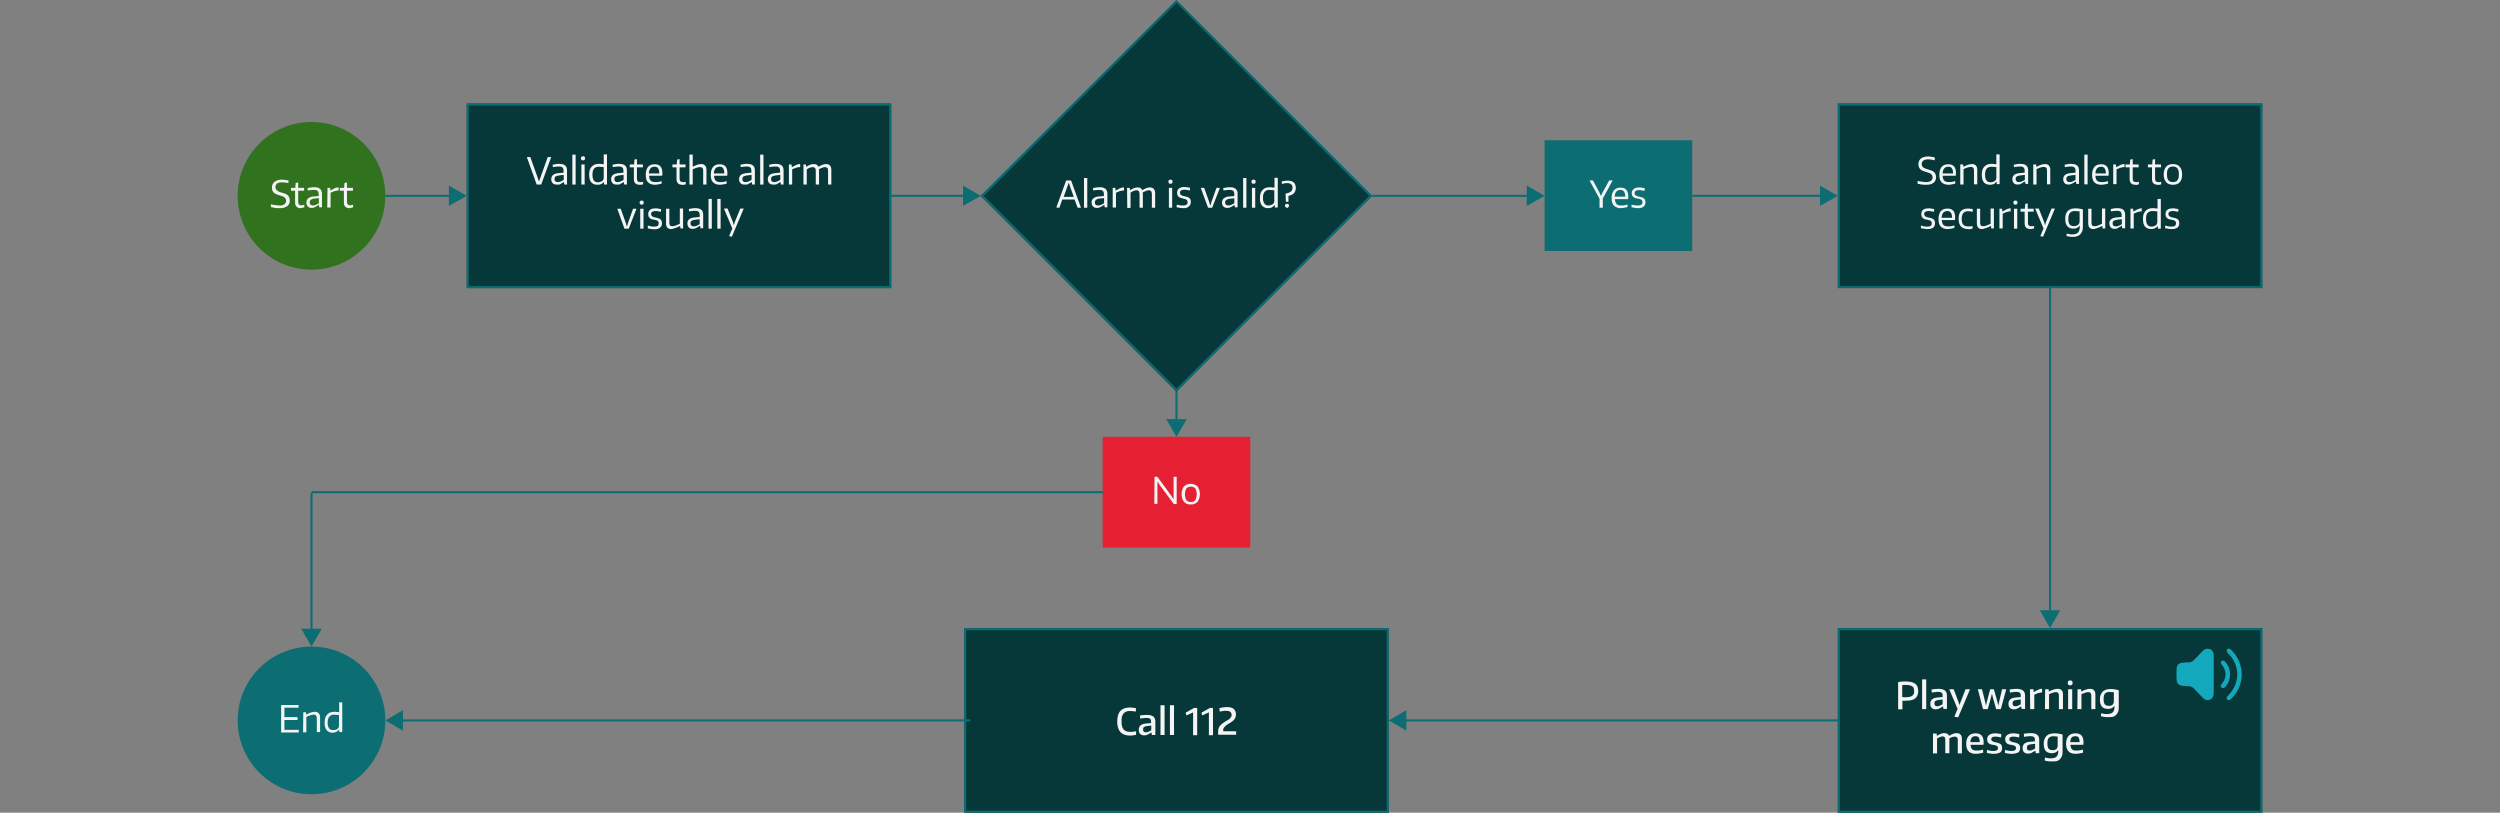 <?xml version="1.0" encoding="utf-8"?>
<!-- Generator: Adobe Illustrator 23.0.1, SVG Export Plug-In . SVG Version: 6.00 Build 0)  -->
<svg version="1.1" id="Layer_1" xmlns="http://www.w3.org/2000/svg" xmlns:xlink="http://www.w3.org/1999/xlink" x="0px" y="0px"
	 viewBox="0 0 1219.1 396.3" style="enable-background:new 0 0 1219.1 396.3;" xml:space="preserve">
<rect x="0" y="0" width="1219.1" height="396.3" fill="#808080" stroke="none"/>
<style type="text/css">
	.st0{fill:#063739;}
	.st1{fill:#0C6D72;}
	.st2{fill:#30721E;}
	.st3{fill:#F4F4F4;}
	.st4{fill:#E52033;}
	.st5{fill:#13A8BC;}
</style>
<g>
	<rect x="470.2" y="306.3" class="st0" width="207" height="90"/>
	<path class="st1" d="M676.2,307.3v88h-205v-88H676.2 M677.2,306.3h-207v90h207V306.3z"/>
	<rect x="187.9" y="95" class="st1" width="32.5" height="1"/>
	<polygon class="st1" points="218.9,100.4 227.6,95.5 218.9,90.5 	"/>
	<rect x="434.6" y="95" class="st1" width="36.5" height="1"/>
	<polygon class="st1" points="469.6,100.4 478.3,95.5 469.6,90.5 	"/>
	<rect x="896.2" y="50.5" class="st0" width="207" height="90"/>
	<path class="st1" d="M1102.2,51.5v88h-205v-88H1102.2 M1103.2,50.4h-207v90h207V50.4z"/>
	<circle class="st2" cx="151.9" cy="95.5" r="36"/>
	<path class="st3" d="M136.4,101.5c-0.3,0-0.6,0-1,0s-0.7-0.1-1.1-0.1c-0.4,0-0.7-0.1-1.1-0.2c-0.4-0.1-0.7-0.2-1.1-0.2v-1.4
		c0.7,0.2,1.4,0.3,2.2,0.4c0.6,0.1,1.3,0.2,2,0.2c0.8,0.1,1.7-0.1,2.4-0.6c0.5-0.4,0.9-1,0.8-1.7c0-0.3-0.1-0.7-0.2-1
		c-0.2-0.3-0.4-0.5-0.6-0.7c-0.3-0.2-0.6-0.4-1-0.5s-0.8-0.3-1.2-0.4c-0.6-0.2-1.2-0.4-1.8-0.6c-0.5-0.2-0.9-0.5-1.2-0.8
		s-0.6-0.7-0.7-1.1c-0.2-0.4-0.2-0.9-0.2-1.4s0.1-1,0.3-1.5s0.5-0.9,0.9-1.2s1-0.6,1.5-0.8c0.6-0.2,1.3-0.3,1.9-0.3
		c0.5,0,1.1,0,1.6,0.1c0.6,0.1,1.2,0.2,1.9,0.3l-0.1,1.3c-0.6-0.2-1.2-0.3-1.7-0.3c-0.5-0.1-1.1-0.1-1.6-0.1c-0.8,0-1.6,0.2-2.2,0.6
		c-0.5,0.4-0.8,1-0.8,1.7c0,0.3,0,0.6,0.2,0.9c0.1,0.3,0.3,0.5,0.5,0.7c0.3,0.2,0.6,0.4,0.9,0.6c0.5,0.2,0.9,0.4,1.4,0.5
		c0.6,0.2,1.1,0.3,1.6,0.5s0.9,0.4,1.3,0.7c0.4,0.3,0.6,0.7,0.8,1.1c0.2,0.5,0.3,1,0.3,1.6c0.1,1-0.4,2.1-1.2,2.7
		C138.9,101.3,137.6,101.6,136.4,101.5z"/>
	<path class="st3" d="M146.7,101.5c-0.8,0.1-1.5-0.2-2.1-0.7c-0.5-0.5-0.7-1.3-0.7-2V93h-2v-1.4h2.1l0.2-2.4l1.2-0.2v2.6h2.9V93
		h-2.9v5.4c0,0.5,0.1,1,0.4,1.3c0.3,0.3,0.8,0.5,1.3,0.4c0.2,0,0.4,0,0.6-0.1c0.2,0,0.5-0.1,0.7-0.2v1.3c-0.3,0.1-0.6,0.1-0.9,0.2
		C147.3,101.5,147,101.5,146.7,101.5z"/>
	<path class="st3" d="M152,101.4c-0.7,0-1.4-0.2-1.9-0.7s-0.7-1.2-0.7-1.9c0-0.8,0.3-1.6,0.9-2.1c0.8-0.6,1.8-0.9,2.8-0.9l2.3-0.2
		v-0.7c0-0.4,0-0.7-0.1-1.1c-0.1-0.3-0.2-0.5-0.4-0.7s-0.5-0.3-0.8-0.4c-0.4-0.1-0.8-0.1-1.2-0.1s-0.9,0-1.3,0.1
		c-0.5,0-1,0.1-1.5,0.2l-0.1-1.2c0.6-0.1,1.2-0.2,1.7-0.3s1-0.1,1.6-0.1c1-0.1,2,0.2,2.8,0.8c0.6,0.6,1,1.5,0.9,2.4v6.6h-1.3
		l-0.2-1.2h-0.1c-0.5,0.4-1.1,0.7-1.7,1C153.2,101.3,152.6,101.4,152,101.4z M152.6,100.2c0.5,0,1-0.1,1.4-0.3
		c0.5-0.2,1-0.5,1.5-0.8v-2.5l-1.9,0.2c-0.7,0-1.4,0.2-2,0.6c-0.4,0.3-0.6,0.8-0.6,1.4C151.1,99.7,151.6,100.2,152.6,100.2z"/>
	<path class="st3" d="M159.7,91.6h1.3l0.1,1.3h0.1c0.7-0.4,1.3-0.7,1.8-1s1-0.4,1.6-0.5h0.5v1.5h-0.6c-0.6,0.1-1.1,0.2-1.7,0.4
		c-0.6,0.2-1.1,0.5-1.6,0.7v7.2h-1.6L159.7,91.6L159.7,91.6L159.7,91.6z"/>
	<path class="st3" d="M170.5,101.5c-0.8,0.1-1.5-0.2-2.1-0.7c-0.5-0.5-0.8-1.3-0.7-2V93h-2v-1.4h2.1l0.2-2.4l1.2-0.2v2.6h2.9V93
		h-2.9v5.4c0,0.5,0.1,1,0.4,1.3s0.8,0.5,1.3,0.4c0.2,0,0.4,0,0.6-0.1c0.2,0,0.5-0.1,0.7-0.2v1.3c-0.3,0.1-0.6,0.1-0.9,0.2
		C171.1,101.5,170.8,101.5,170.5,101.5z"/>
	<rect x="753.2" y="68.4" class="st1" width="72" height="54"/>
	<path class="st3" d="M780,96.9l-4.9-8.9h1.7l3.3,6.2l0.5,1.2h0.2l0.5-1.2l3.4-6.2h1.7l-4.8,8.8v4.5H780V96.9z"/>
	<path class="st3" d="M790.4,101.5c-1.2,0.1-2.5-0.4-3.4-1.2c-0.8-1-1.2-2.3-1.1-3.7c-0.1-1.4,0.3-2.7,1.1-3.8
		c0.8-0.9,2-1.4,3.3-1.3c2.5,0,3.7,1.4,3.7,4.3c0,0.4,0,0.8-0.1,1.3h-6.4c0,0.9,0.3,1.8,0.8,2.4c0.6,0.5,1.4,0.8,2.3,0.7
		c0.5,0,1,0,1.5-0.1s1-0.2,1.5-0.4l0.1,1.2c-0.5,0.2-1,0.3-1.6,0.4S791,101.5,790.4,101.5z M790.2,92.6c-1.7,0-2.7,1.1-2.8,3.3h5.1
		c0.1-0.9-0.1-1.7-0.6-2.5C791.6,92.9,790.9,92.6,790.2,92.6z"/>
	<path class="st3" d="M798.9,101.5c-0.5,0-0.9,0-1.4-0.1s-1.1-0.2-1.9-0.3v-1.3c0.6,0.1,1.2,0.3,1.7,0.3c0.5,0.1,1,0.1,1.5,0.1
		c0.6,0,1.1-0.1,1.6-0.4c0.4-0.3,0.6-0.7,0.5-1.2c0-0.2,0-0.5-0.1-0.7s-0.2-0.4-0.4-0.5s-0.4-0.2-0.7-0.3s-0.5-0.2-0.8-0.2l-1.1-0.2
		c-0.4-0.1-0.7-0.2-1-0.4s-0.6-0.5-0.8-0.8c-0.2-0.4-0.3-0.9-0.3-1.4c0-0.8,0.4-1.5,1-2c0.8-0.5,1.7-0.8,2.6-0.7c0.2,0,0.4,0,0.6,0
		l0.6,0.1l0.7,0.1l0.9,0.2l-0.2,1.3c-0.6-0.1-1.1-0.2-1.5-0.3s-0.8-0.1-1.1-0.1c-1.5,0-2.2,0.5-2.2,1.5c0,0.2,0,0.5,0.2,0.7
		c0.1,0.2,0.3,0.3,0.5,0.5c0.2,0.1,0.5,0.2,0.7,0.3c0.3,0.1,0.6,0.1,0.9,0.2c0.4,0.1,0.8,0.2,1.2,0.3s0.7,0.3,1,0.5s0.5,0.5,0.6,0.8
		c0.2,0.4,0.2,0.8,0.2,1.2c0,0.8-0.3,1.6-1,2.1C800.8,101.3,799.9,101.6,798.9,101.5z"/>
	<rect x="227.6" y="50.5" class="st0" width="207" height="90"/>
	<path class="st1" d="M433.6,51.5v88h-205v-88H433.6 M434.6,50.5h-207v90h207V50.5z"/>
	<g>
		<circle class="st1" cx="151.9" cy="351.3" r="36"/>
		<path class="st3" d="M137.1,343.8h8.5v1.3h-6.9v4.6h6.4v1.4h-6.4v4.8h7v1.3h-8.6V343.8z"/>
		<path class="st3" d="M147.9,347.3h1.3l0.1,1.1h0.1l1.3-0.6c0.4-0.2,0.7-0.3,1.1-0.4c0.3-0.1,0.6-0.2,0.9-0.2s0.6-0.1,0.8-0.1
			c0.7,0,1.4,0.2,1.9,0.7s0.7,1.3,0.7,2v7.2h-1.6v-6.7c0-0.5-0.1-1-0.4-1.4c-0.3-0.3-0.8-0.5-1.2-0.4c-0.5,0-1.1,0.1-1.6,0.3
			c-0.7,0.2-1.3,0.5-1.9,0.8v7.5h-1.6L147.9,347.3L147.9,347.3z"/>
		<path class="st3" d="M162.3,357.3c-1.1,0.1-2.2-0.4-3-1.2c-0.8-1.1-1.1-2.4-1-3.8c0-0.8,0.1-1.5,0.3-2.3c0.2-0.6,0.6-1.1,1-1.6
			c0.4-0.4,0.9-0.8,1.5-1s1.3-0.3,2-0.3c0.4,0,0.8,0,1.2,0.1l1.1,0.1v-4.8h1.5V357h-1.4l-0.1-1.2h-0.1
			C164.5,356.8,163.4,357.3,162.3,357.3z M162.6,356c0.3,0,0.7-0.1,1-0.1c0.3-0.1,0.6-0.2,0.9-0.4c0.2-0.2,0.5-0.4,0.6-0.7
			c0.1-0.3,0.2-0.6,0.2-0.9v-5.2c-0.4-0.1-0.7-0.1-1.1-0.1s-0.8-0.1-1.2-0.1c-0.9-0.1-1.8,0.3-2.4,0.9c-0.6,0.9-0.9,1.9-0.8,2.9
			c-0.1,1,0.1,2,0.7,2.9C161,355.8,161.8,356.1,162.6,356L162.6,356z"/>
	</g>
	<rect x="537.7" y="213" class="st4" width="72" height="54"/>
	<path class="st3" d="M563,232.5h1.4l6.8,9.3l1,1.6h0.1v-10.9h1.5v13.3h-1.4l-6.9-9.3l-1-1.6h-0.1v10.8h-1.5L563,232.5L563,232.5z"
		/>
	<path class="st3" d="M580.7,246c-1.3,0.1-2.5-0.4-3.4-1.3c-1.5-2.3-1.5-5.2,0-7.5c1.9-1.7,4.8-1.7,6.7,0c1.5,2.3,1.5,5.2,0,7.5
		C583.2,245.6,581.9,246.1,580.7,246z M580.7,244.8c0.8,0.1,1.7-0.3,2.2-0.9c0.9-1.8,0.9-3.9,0-5.7c-1.2-1.2-3.2-1.2-4.4,0
		c-0.9,1.8-0.9,3.9,0,5.7C579,244.4,579.8,244.9,580.7,244.8L580.7,244.8z"/>
	<rect x="669.2" y="95" class="st1" width="76.8" height="1"/>
	<polygon class="st1" points="744.5,100.4 753.2,95.5 744.5,90.5 	"/>
	<rect x="825.2" y="95" class="st1" width="63.8" height="1"/>
	<polygon class="st1" points="887.5,100.4 896.2,95.5 887.5,90.5 	"/>
	<rect x="573.2" y="190.1" class="st1" width="1" height="15.6"/>
	<polygon class="st1" points="568.7,204.4 573.7,213 578.7,204.4 	"/>
	
		<rect x="506.2" y="28" transform="matrix(0.707 -0.707 0.707 0.707 100.519 433.629)" class="st0" width="135" height="135"/>
	<path class="st1" d="M573.7,1.4l94,94.1l-94,94l-94-94L573.7,1.4 M573.7,0.1l-95.5,95.4l95.5,95.5l95.5-95.5L573.7,0.1L573.7,0.1z"
		/>
	<path class="st3" d="M515.1,101.2l4.8-13.2h2.4l4.8,13.2v0.1h-1.6l-1.5-4h-6l-1.4,4L515.1,101.2L515.1,101.2L515.1,101.2z
		 M523.6,96l-1.6-4.5l-0.8-2.3h-0.1l-0.8,2.3l-1.6,4.5H523.6z"/>
	<path class="st3" d="M528.6,86.8h1.6v14.5h-1.6V86.8z"/>
	<path class="st3" d="M534.9,101.4c-0.7,0-1.4-0.2-1.9-0.7s-0.7-1.2-0.7-1.9c-0.1-0.8,0.3-1.6,0.9-2.1c0.8-0.6,1.8-0.9,2.8-0.9
		l2.3-0.2v-0.7c0-0.4,0-0.7-0.1-1.1c-0.1-0.3-0.2-0.5-0.4-0.7s-0.5-0.3-0.7-0.4c-0.4-0.1-0.8-0.1-1.2-0.1s-0.9,0-1.3,0.1
		c-0.5,0-1,0.1-1.5,0.2l-0.1-1.2c0.6-0.1,1.2-0.2,1.7-0.3s1-0.1,1.6-0.1c1-0.1,2,0.2,2.8,0.8c0.6,0.6,1,1.5,0.9,2.4v6.6h-1.3
		l-0.2-1.2h-0.1c-0.5,0.4-1.1,0.7-1.7,1C536.1,101.3,535.5,101.4,534.9,101.4z M535.5,100.2c0.5,0,1-0.1,1.4-0.3
		c0.5-0.2,1-0.5,1.5-0.8v-2.5l-1.9,0.2c-0.7,0-1.4,0.2-2,0.6c-0.4,0.3-0.6,0.8-0.6,1.4C533.9,99.7,534.4,100.2,535.5,100.2z"/>
	<path class="st3" d="M542.6,91.6h1.3l0.1,1.3h0.1c0.7-0.4,1.3-0.7,1.9-1c0.5-0.2,1-0.4,1.6-0.5h0.5v1.5h-0.6
		c-0.6,0.1-1.1,0.2-1.7,0.4c-0.6,0.2-1.1,0.5-1.6,0.7v7.2h-1.6V91.6z"/>
	<path class="st3" d="M549.6,91.6h1.3l0.1,1.1h0.1c0.6-0.4,1.3-0.7,2-1c0.5-0.2,1-0.3,1.6-0.3c1-0.1,1.9,0.4,2.3,1.3h0.1
		c0.6-0.4,1.3-0.7,2-1c0.5-0.2,1-0.3,1.6-0.3c0.7,0,1.4,0.2,1.9,0.7s0.7,1.3,0.7,2v7.2h-1.6v-6.7c0-0.5-0.1-1-0.4-1.4
		c-0.3-0.3-0.8-0.5-1.2-0.4c-0.4,0-0.9,0.1-1.3,0.3c-0.5,0.2-1,0.5-1.5,0.7v7.5h-1.6v-6.7c0-0.5-0.1-1-0.4-1.4
		c-0.3-0.3-0.8-0.5-1.2-0.4c-0.4,0-0.9,0.1-1.3,0.3c-0.5,0.2-1,0.5-1.5,0.8v7.5h-1.6L549.6,91.6L549.6,91.6z"/>
	<path class="st3" d="M570.8,89.6c-0.5,0.1-0.9-0.2-1-0.7c0-0.1,0-0.2,0-0.3c-0.1-0.5,0.2-0.9,0.7-1c0.1,0,0.2,0,0.3,0
		c0.7,0,1,0.3,1,1S571.5,89.6,570.8,89.6z M570,91.6h1.6v9.7H570V91.6z"/>
	<path class="st3" d="M577.1,101.5c-0.5,0-0.9,0-1.4-0.1s-1.1-0.2-1.9-0.3v-1.3c0.6,0.1,1.2,0.3,1.7,0.3c0.5,0.1,1,0.1,1.5,0.1
		c0.6,0,1.1-0.1,1.6-0.4c0.4-0.3,0.6-0.7,0.5-1.2c0-0.2,0-0.5-0.1-0.7s-0.2-0.4-0.4-0.5s-0.4-0.2-0.6-0.3c-0.3-0.1-0.5-0.1-0.8-0.2
		s-0.8-0.2-1.1-0.3c-0.4-0.1-0.7-0.2-1-0.4s-0.6-0.5-0.8-0.8c-0.2-0.4-0.3-0.9-0.3-1.4c0-0.8,0.3-1.6,0.9-2.1
		c0.8-0.5,1.7-0.8,2.6-0.7h0.6l0.6,0.1l0.7,0.1c0.3,0,0.6,0.1,0.9,0.2l-0.1,1.3c-0.6-0.1-1.1-0.2-1.5-0.3s-0.8-0.1-1.1-0.1
		c-1.5,0-2.2,0.5-2.2,1.5c0,0.2,0.1,0.5,0.2,0.7c0.1,0.2,0.3,0.4,0.5,0.5s0.5,0.2,0.7,0.3c0.3,0.1,0.6,0.1,0.9,0.2
		c0.4,0.1,0.8,0.2,1.2,0.3s0.7,0.3,1,0.5s0.5,0.5,0.6,0.8c0.2,0.4,0.2,0.8,0.2,1.2c0,0.8-0.3,1.6-0.9,2.1
		C579.1,101.3,578.1,101.6,577.1,101.5z"/>
	<path class="st3" d="M585.6,91.8v-0.2h1.6l2.5,7l0.4,1.5h0.2l0.4-1.5l2.5-7h1.6v0.2l-3.7,9.5h-2L585.6,91.8z"/>
	<path class="st3" d="M598.5,101.4c-0.7,0-1.4-0.2-1.9-0.7s-0.7-1.2-0.7-1.9c0-0.8,0.3-1.6,0.9-2.1c0.8-0.6,1.8-0.9,2.8-0.9l2.3-0.2
		v-0.7c0-0.4,0-0.7-0.1-1.1c-0.1-0.3-0.2-0.5-0.4-0.7s-0.5-0.3-0.8-0.4c-0.4-0.1-0.8-0.1-1.2-0.1s-0.9,0-1.3,0.1
		c-0.5,0-1,0.1-1.5,0.2l-0.1-1.2c0.6-0.1,1.2-0.2,1.7-0.3s1-0.1,1.6-0.1c1-0.1,2,0.2,2.8,0.8c0.6,0.6,1,1.5,0.9,2.4v6.6h-1.3
		L602,100h-0.1c-0.5,0.4-1.1,0.7-1.7,1S599.1,101.4,598.5,101.4z M599,100.2c0.5,0,1-0.1,1.4-0.3c0.5-0.2,1-0.5,1.5-0.8v-2.4
		l-1.9,0.2c-0.7,0-1.4,0.2-2,0.6c-0.4,0.3-0.6,0.8-0.6,1.4C597.5,99.7,598,100.2,599,100.2z"/>
	<path class="st3" d="M606.2,86.8h1.6v14.5h-1.6V86.8z"/>
	<path class="st3" d="M611.3,89.6c-0.5,0.1-0.9-0.2-1-0.7c0-0.1,0-0.2,0-0.3c-0.1-0.5,0.2-0.9,0.7-1c0.1,0,0.2,0,0.3,0
		c0.7,0,1,0.3,1,1S612,89.6,611.3,89.6z M610.5,91.6h1.6v9.7h-1.6V91.6z"/>
	<path class="st3" d="M618.4,101.5c-1.1,0.1-2.2-0.4-3-1.2c-0.8-1.1-1.1-2.4-1-3.8c0-0.8,0.1-1.5,0.3-2.3c0.2-0.6,0.6-1.1,1-1.6
		c0.4-0.4,0.9-0.8,1.5-1s1.3-0.3,2-0.3c0.4,0,0.8,0,1.2,0.1l1.1,0.1v-4.8h1.6v14.5h-1.4l-0.1-1.2h-0.1
		C620.7,101.1,619.6,101.6,618.4,101.5z M618.7,100.2c0.3,0,0.7-0.1,1-0.2s0.6-0.2,0.9-0.4c0.2-0.2,0.5-0.4,0.6-0.7s0.2-0.6,0.2-0.9
		v-5.2c-0.4-0.1-0.7-0.1-1.1-0.1c-0.4,0-0.8-0.1-1.2-0.1c-0.9-0.1-1.8,0.3-2.4,0.9c-0.6,0.8-0.9,1.9-0.8,2.9c-0.1,1,0.1,2,0.7,2.9
		C617.1,100,617.9,100.3,618.7,100.2L618.7,100.2z"/>
	<path class="st3" d="M627,97.8l-0.1-3.4c0.4-0.1,0.8-0.2,1.2-0.3s0.8-0.3,1.1-0.5s0.6-0.5,0.8-0.8c0.2-0.4,0.3-0.8,0.3-1.2
		s-0.1-0.8-0.2-1.1c-0.1-0.3-0.3-0.5-0.6-0.7c-0.2-0.2-0.5-0.3-0.8-0.4s-0.7-0.1-1-0.1c-0.4,0-0.9,0-1.3,0.1
		c-0.4,0.1-0.9,0.2-1.3,0.3l-0.1-1.2c0.5-0.1,1-0.3,1.5-0.3c0.5-0.1,1.1-0.1,1.6-0.1s1,0.1,1.5,0.2c0.4,0.1,0.9,0.3,1.2,0.6
		c0.4,0.3,0.6,0.7,0.8,1.1c0.2,0.5,0.3,1.1,0.3,1.7c0,1-0.4,2-1.1,2.7c-0.3,0.3-0.7,0.5-1.2,0.7c-0.4,0.2-0.8,0.3-1.3,0.4v2.6v0.3
		h-1.2L627,97.8z M627.6,101.3c-0.2,0-0.5-0.1-0.7-0.3s-0.3-0.4-0.3-0.7s0.1-0.5,0.3-0.7s0.4-0.3,0.7-0.2c0.3,0,0.5,0.1,0.7,0.2
		c0.2,0.2,0.3,0.4,0.3,0.7c0,0.2-0.1,0.5-0.3,0.7C628.1,101.3,627.9,101.4,627.6,101.3L627.6,101.3z"/>
	<g>
		<rect x="151.4" y="240.4" class="st1" width="1" height="70.3"/>
		<polygon class="st1" points="146.9,306.6 151.9,315.3 156.9,306.6 		"/>
		<rect x="151.9" y="239.5" class="st1" width="385.9" height="1"/>
	</g>
	<rect x="189.3" y="350.8" class="st1" width="283.9" height="1"/>
	<polygon class="st1" points="196.5,346.3 187.9,351.3 196.5,356.3 	"/>
	<rect x="678.6" y="350.8" class="st1" width="218.6" height="1"/>
	<polygon class="st1" points="685.8,346.3 677.2,351.3 685.8,356.3 	"/>
	<g>
		<rect x="999.2" y="139.4" class="st1" width="1" height="159.6"/>
		<polygon class="st1" points="994.7,297.6 999.7,306.3 1004.6,297.6 		"/>
	</g>
	<g>
		<g>
			<path class="st3" d="M256.9,76.6h1.7l3.3,9.2l0.9,2.6h0.1l0.9-2.6l3.3-9.2h1.7L263.9,90h-2.2L256.9,76.6z"/>
			<path class="st3" d="M271.4,90c-0.8,0-1.5-0.2-1.9-0.7c-0.4-0.4-0.7-1.1-0.7-1.9c0-0.9,0.3-1.6,0.9-2.1s1.5-0.8,2.8-0.9l2.3-0.2
				v-0.7c0-0.4,0-0.8-0.1-1.1s-0.2-0.5-0.4-0.7c-0.2-0.2-0.4-0.3-0.7-0.4c-0.3-0.1-0.7-0.1-1.2-0.1c-0.4,0-0.8,0-1.3,0.1
				c-0.5,0-1,0.1-1.5,0.2l-0.1-1.2c0.6-0.1,1.2-0.2,1.7-0.3s1-0.1,1.6-0.1c1.3,0,2.2,0.3,2.8,0.8s0.9,1.3,0.9,2.4V90h-1.3l-0.2-1.2
				h-0.1c-0.6,0.4-1.2,0.7-1.7,1S272,90,271.4,90z M272,88.8c0.4,0,0.9-0.1,1.4-0.3s1-0.5,1.5-0.8v-2.4l-1.9,0.2
				c-0.9,0.1-1.6,0.3-2,0.5c-0.4,0.3-0.6,0.7-0.6,1.4C270.4,88.3,271,88.8,272,88.8z"/>
			<path class="st3" d="M279.1,75.4h1.6V90h-1.6V75.4z"/>
			<path class="st3" d="M284.3,78.2c-0.6,0-1-0.3-1-1c0-0.6,0.3-1,1-1s1,0.3,1,1S284.9,78.2,284.3,78.2z M283.5,80.2h1.6V90h-1.6
				V80.2z"/>
			<path class="st3" d="M291.3,90.1c-1.3,0-2.3-0.4-3-1.2s-1-2.1-1-3.8c0-0.9,0.1-1.6,0.3-2.3c0.2-0.6,0.6-1.2,1-1.6s0.9-0.7,1.5-1
				c0.6-0.2,1.3-0.3,2-0.3c0.4,0,0.8,0,1.2,0.1c0.4,0,0.7,0.1,1.1,0.1v-4.8h1.6V90h-1.4l-0.1-1.2h-0.1
				C293.7,89.7,292.7,90.1,291.3,90.1z M291.7,88.9c0.4,0,0.7-0.1,1-0.2s0.6-0.2,0.9-0.4s0.5-0.4,0.6-0.7s0.2-0.6,0.2-0.9v-5.2
				c-0.3-0.1-0.7-0.1-1.1-0.1s-0.8-0.1-1.2-0.1c-1.1,0-1.8,0.3-2.4,0.9c-0.5,0.6-0.8,1.6-0.8,2.9c0,1.4,0.2,2.3,0.7,2.9
				C290,88.6,290.7,88.9,291.7,88.9z"/>
			<path class="st3" d="M300.6,90c-0.8,0-1.5-0.2-1.9-0.7c-0.4-0.4-0.7-1.1-0.7-1.9c0-0.9,0.3-1.6,0.9-2.1s1.5-0.8,2.8-0.9l2.3-0.2
				v-0.7c0-0.4,0-0.8-0.1-1.1s-0.2-0.5-0.4-0.7c-0.2-0.2-0.4-0.3-0.7-0.4c-0.3-0.1-0.7-0.1-1.2-0.1c-0.4,0-0.8,0-1.3,0.1
				c-0.5,0-1,0.1-1.5,0.2l-0.1-1.2c0.6-0.1,1.2-0.2,1.7-0.3s1-0.1,1.6-0.1c1.3,0,2.2,0.3,2.8,0.8s0.9,1.3,0.9,2.4V90h-1.3l-0.2-1.2
				h-0.1c-0.6,0.4-1.2,0.7-1.7,1S301.2,90,300.6,90z M301.2,88.8c0.4,0,0.9-0.1,1.4-0.3s1-0.5,1.5-0.8v-2.4l-1.9,0.2
				c-0.9,0.1-1.6,0.3-2,0.5c-0.4,0.3-0.6,0.7-0.6,1.4C299.6,88.3,300.1,88.8,301.2,88.8z"/>
			<path class="st3" d="M311.9,90.1c-0.9,0-1.6-0.2-2.1-0.7s-0.7-1.2-0.7-2.1v-5.7h-2v-1.4h2.1l0.2-2.4l1.2-0.2v2.6h2.9v1.4h-2.9V87
				c0,0.6,0.1,1.1,0.4,1.4s0.7,0.4,1.3,0.4c0.2,0,0.4,0,0.6,0s0.4-0.1,0.7-0.2v1.3c-0.3,0.1-0.6,0.1-0.9,0.2
				C312.5,90.1,312.2,90.1,311.9,90.1z"/>
			<path class="st3" d="M319.4,90.1c-1.5,0-2.6-0.4-3.4-1.2s-1.1-2-1.1-3.7s0.4-2.9,1.1-3.8c0.8-0.9,1.8-1.3,3.3-1.3
				c2.5,0,3.7,1.4,3.7,4.3c0,0.6,0,1-0.1,1.3h-6.4c0.1,1.1,0.3,1.9,0.8,2.4s1.3,0.7,2.3,0.7c0.5,0,0.9,0,1.5-0.1
				c0.5-0.1,1-0.2,1.5-0.4l0.1,1.2c-0.5,0.2-1,0.3-1.6,0.4C320.5,90,319.9,90.1,319.4,90.1z M319.2,81.3c-1.7,0-2.7,1.1-2.8,3.3h5.1
				c0-1.2-0.2-2-0.6-2.5C320.6,81.5,320,81.3,319.2,81.3z"/>
			<path class="st3" d="M332.7,90.1c-0.9,0-1.6-0.2-2.1-0.7s-0.7-1.2-0.7-2.1v-5.7h-2v-1.4h2.1l0.2-2.4l1.2-0.2v2.6h2.9v1.4h-2.9V87
				c0,0.6,0.1,1.1,0.4,1.4s0.7,0.4,1.3,0.4c0.2,0,0.4,0,0.6,0s0.4-0.1,0.7-0.2v1.3c-0.3,0.1-0.6,0.1-0.9,0.2
				C333.2,90.3,333,90.1,332.7,90.1z"/>
			<path class="st3" d="M336.2,75.4h1.6v5.9c0.9-0.4,1.7-0.8,2.3-1s1.2-0.3,1.8-0.3c0.8,0,1.5,0.2,1.9,0.7c0.4,0.4,0.7,1.1,0.7,2V90
				h-1.6v-6.7c0-0.7-0.1-1.1-0.4-1.4s-0.6-0.4-1.2-0.4c-0.5,0-1,0.1-1.6,0.3s-1.2,0.4-1.9,0.8V90h-1.6L336.2,75.4L336.2,75.4z"/>
			<path class="st3" d="M351.1,90.1c-1.5,0-2.6-0.4-3.4-1.2s-1.1-2-1.1-3.7s0.4-2.9,1.1-3.8c0.8-0.9,1.8-1.3,3.3-1.3
				c2.5,0,3.7,1.4,3.7,4.3c0,0.6,0,1-0.1,1.3h-6.4c0.1,1.1,0.3,1.9,0.8,2.4s1.3,0.7,2.3,0.7c0.5,0,0.9,0,1.5-0.1
				c0.5-0.1,1-0.2,1.5-0.4l0.1,1.2c-0.5,0.2-1,0.3-1.6,0.4C352.2,90,351.6,90.1,351.1,90.1z M350.9,81.3c-1.7,0-2.7,1.1-2.8,3.3h5.1
				c0-1.2-0.2-2-0.6-2.5C352.3,81.5,351.7,81.3,350.9,81.3z"/>
			<path class="st3" d="M363,90c-0.8,0-1.5-0.2-1.9-0.7c-0.4-0.4-0.7-1.1-0.7-1.9c0-0.9,0.3-1.6,0.9-2.1s1.5-0.8,2.8-0.9l2.3-0.2
				v-0.7c0-0.4,0-0.8-0.1-1.1s-0.2-0.5-0.4-0.7c-0.2-0.2-0.4-0.3-0.7-0.4c-0.3-0.1-0.7-0.1-1.2-0.1c-0.4,0-0.8,0-1.3,0.1
				c-0.5,0-1,0.1-1.5,0.2l-0.1-1.2c0.6-0.1,1.2-0.2,1.7-0.3s1-0.1,1.6-0.1c1.3,0,2.2,0.3,2.8,0.8s0.9,1.3,0.9,2.4V90h-1.3l-0.2-1.2
				h-0.1c-0.6,0.4-1.2,0.7-1.7,1S363.6,90,363,90z M363.6,88.8c0.4,0,0.9-0.1,1.4-0.3s1-0.5,1.5-0.8v-2.4l-1.9,0.2
				c-0.9,0.1-1.6,0.3-2,0.5c-0.4,0.3-0.6,0.7-0.6,1.4C362,88.3,362.5,88.8,363.6,88.8z"/>
			<path class="st3" d="M370.7,75.4h1.6V90h-1.6V75.4L370.7,75.4z"/>
			<path class="st3" d="M377,90c-0.8,0-1.5-0.2-1.9-0.7c-0.4-0.4-0.7-1.1-0.7-1.9c0-0.9,0.3-1.6,0.9-2.1s1.5-0.8,2.8-0.9l2.3-0.2
				v-0.7c0-0.4,0-0.8-0.1-1.1s-0.2-0.5-0.4-0.7c-0.2-0.2-0.4-0.3-0.7-0.4c-0.3-0.1-0.7-0.1-1.2-0.1c-0.4,0-0.8,0-1.3,0.1
				c-0.5,0-1,0.1-1.5,0.2l-0.1-1.2c0.6-0.1,1.2-0.2,1.7-0.3s1-0.1,1.6-0.1c1.3,0,2.2,0.3,2.8,0.8c0.6,0.5,0.9,1.3,0.9,2.4V90h-1.3
				l-0.2-1.2h-0.1c-0.6,0.4-1.2,0.7-1.7,1S377.6,90,377,90z M377.6,88.8c0.4,0,0.9-0.1,1.4-0.3s1-0.5,1.5-0.8v-2.4l-1.9,0.2
				c-0.9,0.1-1.6,0.3-2,0.5c-0.4,0.3-0.6,0.7-0.6,1.4C376,88.3,376.5,88.8,377.6,88.8z"/>
			<path class="st3" d="M384.7,80.2h1.3l0.1,1.3h0.1c0.7-0.4,1.3-0.7,1.9-1s1.1-0.4,1.6-0.5h0.5v1.5h-0.6c-0.5,0.1-1.1,0.2-1.7,0.4
				s-1.1,0.5-1.6,0.7V90h-1.6L384.7,80.2L384.7,80.2z"/>
			<path class="st3" d="M391.7,80.2h1.3l0.1,1.1h0.1c0.8-0.5,1.4-0.8,2-1s1.1-0.3,1.6-0.3c1.2,0,1.9,0.4,2.3,1.3h0.1
				c0.8-0.5,1.4-0.8,2-1s1.1-0.3,1.6-0.3c0.8,0,1.5,0.2,1.9,0.7c0.4,0.4,0.7,1.1,0.7,2V90h-1.6v-6.7c0-0.7-0.1-1.1-0.4-1.4
				s-0.7-0.4-1.2-0.4c-0.4,0-0.8,0.1-1.3,0.3s-1,0.4-1.5,0.7V90h-1.6v-6.7c0-0.7-0.1-1.1-0.4-1.4s-0.7-0.4-1.2-0.4
				c-0.4,0-0.8,0.1-1.3,0.3s-1,0.4-1.5,0.8V90h-1.6v-9.8H391.7L391.7,80.2z"/>
			<path class="st3" d="M301.1,102v-0.2h1.6l2.5,7l0.4,1.5h0.2l0.4-1.5l2.5-7h1.6v0.2l-3.7,9.5h-2.1L301.1,102z"/>
			<path class="st3" d="M312.9,99.8c-0.6,0-1-0.3-1-1c0-0.6,0.3-1,1-1s1,0.3,1,1S313.6,99.8,312.9,99.8z M312.2,101.8h1.6v9.7h-1.6
				V101.8z"/>
			<path class="st3" d="M319.2,111.8c-0.4,0-0.9,0-1.4-0.1s-1.1-0.2-1.9-0.3V110c0.6,0.1,1.2,0.3,1.7,0.4s1,0.1,1.5,0.1
				c0.7,0,1.3-0.1,1.6-0.4c0.4-0.3,0.5-0.7,0.5-1.2c0-0.3,0-0.5-0.1-0.7s-0.2-0.3-0.4-0.5c-0.2-0.1-0.4-0.2-0.6-0.3
				s-0.5-0.1-0.8-0.2c-0.4-0.1-0.8-0.2-1.1-0.2c-0.4-0.1-0.7-0.2-1-0.4s-0.6-0.5-0.8-0.8c-0.2-0.3-0.3-0.8-0.3-1.4
				c0-0.9,0.3-1.6,0.9-2.1s1.5-0.7,2.6-0.7c0.2,0,0.4,0,0.6,0s0.4,0,0.6,0.1c0.2,0,0.5,0.1,0.7,0.1s0.6,0.1,0.9,0.2l-0.1,1.3
				c-0.6-0.1-1.1-0.2-1.5-0.3s-0.8-0.1-1.1-0.1c-1.5,0-2.2,0.5-2.2,1.5c0,0.3,0.1,0.5,0.2,0.7s0.3,0.3,0.5,0.5
				c0.2,0.1,0.4,0.2,0.7,0.3c0.3,0.1,0.6,0.1,0.9,0.2c0.4,0.1,0.8,0.2,1.2,0.3c0.4,0.1,0.7,0.3,1,0.5s0.5,0.5,0.6,0.8
				s0.2,0.7,0.2,1.2c0,0.9-0.3,1.6-0.9,2.1C321.3,111.5,320.4,111.8,319.2,111.8z"/>
			<path class="st3" d="M327.3,111.7c-1.6,0-2.5-0.9-2.5-2.7v-7.2h1.6v6.7c0,0.6,0.1,1.1,0.3,1.4c0.2,0.3,0.6,0.4,1.2,0.4
				s1.2-0.1,1.8-0.4c0.6-0.2,1.2-0.5,1.8-0.8v-7.4h1.6v9.7h-1.3l-0.1-1.2h-0.1c-0.5,0.2-0.9,0.4-1.3,0.6s-0.7,0.3-1,0.4
				s-0.6,0.2-0.9,0.2C328,111.7,327.7,111.7,327.3,111.7z"/>
			<path class="st3" d="M337.8,111.6c-0.8,0-1.5-0.2-1.9-0.7c-0.4-0.4-0.7-1.1-0.7-1.9c0-0.9,0.3-1.7,0.9-2.1
				c0.6-0.5,1.5-0.8,2.8-0.9l2.3-0.2v-0.7c0-0.4,0-0.8-0.1-1.1s-0.2-0.5-0.4-0.7c-0.2-0.2-0.4-0.3-0.7-0.4c-0.3-0.1-0.7-0.1-1.2-0.1
				c-0.4,0-0.8,0-1.3,0.1c-0.5,0-1,0.1-1.5,0.2l-0.1-1.2c0.6-0.1,1.2-0.2,1.7-0.3s1-0.1,1.6-0.1c1.3,0,2.2,0.3,2.8,0.8
				s0.9,1.3,0.9,2.4v6.6h-1.3l-0.2-1.2h-0.1c-0.6,0.4-1.2,0.7-1.7,1C338.9,111.5,338.3,111.6,337.8,111.6z M338.3,110.4
				c0.4,0,0.9-0.1,1.4-0.3s1-0.5,1.5-0.8v-2.4l-1.9,0.2c-0.9,0.1-1.6,0.3-2,0.5c-0.4,0.3-0.6,0.7-0.6,1.4
				C336.8,109.9,337.3,110.4,338.3,110.4z"/>
			<path class="st3" d="M345.5,97h1.6v14.5h-1.6V97z"/>
			<path class="st3" d="M349.8,97h1.6v14.5h-1.6V97z"/>
			<path class="st3" d="M355.6,115.2V115l1.5-3.6l-4-9.5v-0.2h1.7l2.6,6.6l0.4,1.4h0.1l0.4-1.4l2.7-6.6h1.6v0.2l-5.7,13.5
				L355.6,115.2z"/>
		</g>
	</g>
	<g>
		<g>
			<path class="st3" d="M939.4,90.1c-0.3,0-0.6,0-1,0c-0.3,0-0.7-0.1-1.1-0.1s-0.7-0.1-1.1-0.2c-0.4-0.1-0.7-0.1-1.1-0.2v-1.4
				c0.7,0.2,1.4,0.3,2.2,0.4c0.7,0.1,1.4,0.2,1.9,0.2c1,0,1.8-0.2,2.4-0.6c0.5-0.4,0.8-0.9,0.8-1.7c0-0.4-0.1-0.8-0.2-1
				c-0.2-0.3-0.4-0.5-0.6-0.7c-0.3-0.2-0.6-0.4-1-0.5s-0.8-0.3-1.2-0.4c-0.7-0.2-1.3-0.4-1.8-0.6s-0.9-0.5-1.2-0.8s-0.6-0.7-0.7-1.1
				c-0.2-0.4-0.2-0.9-0.2-1.4c0-0.6,0.1-1.1,0.3-1.5c0.2-0.5,0.5-0.8,0.9-1.2c0.4-0.3,0.9-0.6,1.4-0.7c0.6-0.2,1.2-0.3,1.9-0.3
				c0.5,0,1,0,1.6,0.1s1.2,0.2,1.9,0.4l-0.1,1.4c-0.6-0.2-1.2-0.3-1.7-0.4c-0.6-0.1-1.1-0.1-1.6-0.1c-0.9,0-1.7,0.2-2.2,0.6
				s-0.8,1-0.8,1.7c0,0.3,0.1,0.6,0.2,0.9c0.1,0.3,0.3,0.5,0.5,0.7s0.6,0.4,0.9,0.5c0.4,0.2,0.9,0.3,1.4,0.5
				c0.6,0.2,1.1,0.3,1.6,0.5s0.9,0.4,1.3,0.7c0.4,0.3,0.6,0.7,0.8,1.1s0.3,0.9,0.3,1.5c0,1.2-0.4,2.1-1.2,2.7
				C942.1,89.8,941,90.1,939.4,90.1z"/>
			<path class="st3" d="M950.2,90.1c-1.5,0-2.6-0.4-3.4-1.2c-0.8-0.8-1.1-2-1.1-3.7s0.4-2.9,1.1-3.8c0.8-0.9,1.8-1.3,3.3-1.3
				c2.5,0,3.7,1.4,3.7,4.3c0,0.6,0,1-0.1,1.3h-6.4c0.1,1.1,0.3,1.9,0.8,2.4s1.3,0.7,2.3,0.7c0.5,0,0.9,0,1.5-0.1
				c0.5-0.1,1-0.2,1.5-0.4l0.1,1.2c-0.5,0.2-1,0.3-1.6,0.4S950.8,90.1,950.2,90.1z M950.1,81.3c-1.7,0-2.7,1.1-2.8,3.3h5.1
				c0-1.2-0.2-2-0.6-2.5C951.5,81.5,950.9,81.3,950.1,81.3z"/>
			<path class="st3" d="M956,80.2h1.3l0.1,1.1h0.1c0.5-0.2,0.9-0.4,1.3-0.6c0.4-0.2,0.8-0.3,1.1-0.4s0.6-0.2,0.9-0.2
				c0.3,0,0.6-0.1,0.8-0.1c0.8,0,1.5,0.2,1.9,0.7c0.4,0.4,0.7,1.1,0.7,2v7.2h-1.6v-6.7c0-0.7-0.1-1.1-0.4-1.4
				c-0.3-0.3-0.6-0.4-1.2-0.4c-0.5,0-1,0.1-1.6,0.3s-1.2,0.4-1.9,0.8V90h-1.6v-9.8H956L956,80.2z"/>
			<path class="st3" d="M970.4,90.1c-1.3,0-2.3-0.4-3-1.2s-1-2.1-1-3.8c0-0.9,0.1-1.6,0.3-2.3c0.2-0.6,0.6-1.2,1-1.6s0.9-0.7,1.5-1
				c0.6-0.2,1.3-0.3,2-0.3c0.4,0,0.8,0,1.2,0.1c0.4,0,0.7,0.1,1.1,0.1v-4.8h1.6v14.5h-1.4l-0.1-1.2h-0.1
				C972.8,89.7,971.8,90.1,970.4,90.1z M970.8,88.9c0.4,0,0.7-0.1,1-0.2s0.6-0.2,0.9-0.4c0.3-0.2,0.5-0.4,0.6-0.7s0.2-0.6,0.2-0.9
				v-5.2c-0.3-0.1-0.7-0.1-1.1-0.1s-0.8-0.1-1.2-0.1c-1.1,0-1.8,0.3-2.4,0.9c-0.5,0.6-0.8,1.6-0.8,2.9c0,1.4,0.2,2.3,0.7,2.9
				C969.1,88.6,969.8,88.9,970.8,88.9z"/>
			<path class="st3" d="M983.9,90c-0.8,0-1.5-0.2-1.9-0.7s-0.7-1.1-0.7-1.9c0-0.9,0.3-1.6,0.9-2.1s1.5-0.8,2.8-0.9l2.3-0.2v-0.7
				c0-0.4,0-0.8-0.1-1.1s-0.2-0.5-0.4-0.7s-0.4-0.3-0.7-0.4s-0.7-0.1-1.2-0.1c-0.4,0-0.8,0-1.3,0.1c-0.5,0-1,0.1-1.5,0.2l-0.1-1.2
				c0.6-0.1,1.2-0.2,1.7-0.3s1-0.1,1.6-0.1c1.3,0,2.2,0.3,2.8,0.8s0.9,1.3,0.9,2.4v6.6h-1.3l-0.2-1.2h-0.1c-0.6,0.4-1.2,0.7-1.7,1
				C985.1,89.9,984.5,90,983.9,90z M984.5,88.8c0.4,0,0.9-0.1,1.4-0.3s1-0.5,1.5-0.8v-2.4l-1.9,0.2c-0.9,0.1-1.6,0.3-2,0.5
				c-0.4,0.3-0.6,0.7-0.6,1.4C983,88.3,983.5,88.8,984.5,88.8z"/>
			<path class="st3" d="M991.6,80.2h1.3l0.1,1.1h0.1c0.5-0.2,0.9-0.4,1.3-0.6c0.4-0.2,0.7-0.3,1.1-0.4c0.3-0.1,0.6-0.2,0.9-0.2
				c0.3,0,0.6-0.1,0.8-0.1c0.8,0,1.5,0.2,1.9,0.7c0.4,0.4,0.7,1.1,0.7,2v7.2h-1.6v-6.7c0-0.7-0.1-1.1-0.4-1.4
				c-0.3-0.3-0.6-0.4-1.2-0.4c-0.5,0-1,0.1-1.6,0.3s-1.2,0.4-1.9,0.8V90h-1.6v-9.8H991.6L991.6,80.2z"/>
			<path class="st3" d="M1008.7,90c-0.8,0-1.5-0.2-1.9-0.7c-0.4-0.4-0.7-1.1-0.7-1.9c0-0.9,0.3-1.6,0.9-2.1s1.5-0.8,2.8-0.9l2.3-0.2
				v-0.7c0-0.4,0-0.8-0.1-1.1s-0.2-0.5-0.4-0.7s-0.4-0.3-0.7-0.4s-0.7-0.1-1.2-0.1c-0.4,0-0.8,0-1.3,0.1c-0.5,0-1,0.1-1.5,0.2
				l-0.1-1.2c0.6-0.1,1.2-0.2,1.7-0.3s1-0.1,1.6-0.1c1.3,0,2.2,0.3,2.8,0.8s0.9,1.3,0.9,2.4v6.6h-1.3l-0.2-1.2h-0.1
				c-0.6,0.4-1.2,0.7-1.7,1S1009.2,90,1008.7,90z M1009.2,88.8c0.4,0,0.9-0.1,1.4-0.3s1-0.5,1.5-0.8v-2.4l-1.9,0.2
				c-0.9,0.1-1.6,0.3-2,0.5c-0.4,0.3-0.6,0.7-0.6,1.4C1007.7,88.3,1008.2,88.8,1009.2,88.8z"/>
			<path class="st3" d="M1016.4,75.4h1.6v14.5h-1.6V75.4z"/>
			<path class="st3" d="M1024.7,90.1c-1.5,0-2.6-0.4-3.4-1.2c-0.8-0.8-1.1-2-1.1-3.7s0.4-2.9,1.1-3.8c0.8-0.9,1.8-1.3,3.3-1.3
				c2.5,0,3.7,1.4,3.7,4.3c0,0.6,0,1-0.1,1.3h-6.4c0.1,1.1,0.3,1.9,0.8,2.4s1.3,0.7,2.3,0.7c0.5,0,0.9,0,1.5-0.1
				c0.5-0.1,1-0.2,1.5-0.4l0.1,1.2c-0.5,0.2-1,0.3-1.6,0.4C1025.8,90,1025.2,90.1,1024.7,90.1z M1024.6,81.3c-1.7,0-2.7,1.1-2.8,3.3
				h5.1c0-1.2-0.2-2-0.6-2.5C1025.9,81.5,1025.3,81.3,1024.6,81.3z"/>
			<path class="st3" d="M1030.5,80.2h1.3l0.1,1.3h0.1c0.7-0.4,1.3-0.7,1.9-1s1.1-0.4,1.6-0.5h0.5v1.5h-0.6c-0.5,0.1-1.1,0.2-1.7,0.4
				s-1.1,0.5-1.6,0.7v7.2h-1.6L1030.5,80.2L1030.5,80.2z"/>
			<path class="st3" d="M1041.3,90.1c-0.9,0-1.6-0.2-2.1-0.7s-0.7-1.2-0.7-2.1v-5.7h-2v-1.4h2.1l0.2-2.4l1.2-0.2v2.6h2.9v1.4h-2.9
				V87c0,0.6,0.1,1.1,0.4,1.4s0.7,0.4,1.3,0.4c0.2,0,0.4,0,0.6,0s0.4-0.1,0.7-0.2v1.3c-0.3,0.1-0.6,0.1-0.9,0.2
				C1041.8,90.3,1041.6,90.1,1041.3,90.1z"/>
			<path class="st3" d="M1052.2,90.1c-0.9,0-1.6-0.2-2.1-0.7s-0.7-1.2-0.7-2.1v-5.7h-2v-1.4h2.1l0.2-2.4l1.2-0.2v2.6h2.9v1.4h-2.9
				V87c0,0.6,0.1,1.1,0.4,1.4s0.7,0.4,1.3,0.4c0.2,0,0.4,0,0.6,0s0.4-0.1,0.7-0.2v1.3c-0.3,0.1-0.6,0.1-0.9,0.2
				C1052.7,90.3,1052.5,90.1,1052.2,90.1z"/>
			<path class="st3" d="M1059.6,90.1c-1.5,0-2.6-0.4-3.3-1.3c-0.8-0.9-1.2-2.1-1.2-3.7s0.4-2.9,1.2-3.8c0.8-0.9,1.9-1.3,3.3-1.3
				s2.6,0.4,3.3,1.3c0.8,0.9,1.2,2.1,1.2,3.8s-0.4,2.9-1.2,3.8C1062.2,89.7,1061.1,90.1,1059.6,90.1z M1059.6,88.8
				c1,0,1.7-0.3,2.2-0.9s0.7-1.5,0.7-2.9s-0.2-2.3-0.7-2.9s-1.2-0.9-2.2-0.9s-1.7,0.3-2.2,0.9s-0.7,1.5-0.7,2.9s0.2,2.3,0.7,2.9
				S1058.6,88.8,1059.6,88.8z"/>
			<path class="st3" d="M940,111.7c-0.4,0-0.9,0-1.4-0.1s-1.1-0.2-1.9-0.3V110c0.6,0.1,1.2,0.3,1.7,0.4s1,0.1,1.5,0.1
				c0.7,0,1.3-0.1,1.6-0.4c0.4-0.3,0.5-0.7,0.5-1.2c0-0.3,0-0.5-0.1-0.7s-0.2-0.3-0.4-0.5c-0.2-0.1-0.4-0.2-0.6-0.3
				s-0.5-0.1-0.8-0.2c-0.4-0.1-0.8-0.2-1.1-0.2c-0.4-0.1-0.7-0.2-1-0.4s-0.6-0.5-0.8-0.8s-0.3-0.8-0.3-1.4c0-0.9,0.3-1.6,0.9-2.1
				s1.5-0.7,2.6-0.7c0.2,0,0.4,0,0.6,0c0.2,0,0.4,0,0.6,0.1c0.2,0,0.5,0.1,0.7,0.1c0.3,0,0.6,0.1,0.9,0.2l-0.1,1.3
				c-0.6-0.1-1.1-0.2-1.5-0.3s-0.8-0.1-1.1-0.1c-1.5,0-2.2,0.5-2.2,1.5c0,0.3,0.1,0.5,0.2,0.7c0.1,0.2,0.3,0.3,0.5,0.5
				c0.2,0.1,0.4,0.2,0.7,0.3s0.6,0.1,0.9,0.2c0.4,0.1,0.8,0.2,1.2,0.3s0.7,0.3,1,0.5s0.5,0.5,0.6,0.8c0.2,0.3,0.2,0.7,0.2,1.2
				c0,0.9-0.3,1.6-0.9,2.1S941.2,111.7,940,111.7z"/>
			<path class="st3" d="M949.8,111.7c-1.5,0-2.6-0.4-3.4-1.2c-0.8-0.8-1.1-2-1.1-3.7s0.4-2.9,1.1-3.8c0.8-0.9,1.8-1.3,3.3-1.3
				c2.5,0,3.7,1.4,3.7,4.3c0,0.6,0,1-0.1,1.3h-6.4c0.1,1.1,0.3,1.9,0.8,2.4s1.3,0.7,2.3,0.7c0.5,0,0.9,0,1.5-0.1
				c0.5-0.1,1-0.2,1.5-0.4l0.1,1.2c-0.5,0.2-1,0.3-1.6,0.4C950.9,111.6,950.3,111.7,949.8,111.7z M949.6,102.9
				c-1.7,0-2.7,1.1-2.8,3.3h5.1c0-1.2-0.2-2-0.6-2.5S950.4,102.9,949.6,102.9z"/>
			<path class="st3" d="M959.7,111.7c-3.1,0-4.6-1.7-4.6-5c0-3.4,1.5-5,4.6-5c0.4,0,0.8,0,1.2,0.1c0.4,0,0.8,0.1,1.1,0.2v1.3
				c-0.4-0.1-0.7-0.1-1.1-0.2c-0.4,0-0.7-0.1-1.1-0.1c-1.1,0-1.9,0.3-2.4,0.9s-0.8,1.5-0.8,2.8s0.2,2.2,0.7,2.8s1.3,0.9,2.4,0.9
				c0.4,0,0.8,0,1.1,0s0.7-0.1,1.1-0.2v1.3c-0.3,0.1-0.6,0.1-1.1,0.2C960.3,111.9,960.1,111.7,959.7,111.7z"/>
			<path class="st3" d="M966.5,111.7c-1.6,0-2.5-0.9-2.5-2.7v-7.2h1.6v6.7c0,0.6,0.1,1.1,0.3,1.4s0.6,0.4,1.2,0.4
				c0.6,0,1.2-0.1,1.8-0.4c0.6-0.2,1.2-0.5,1.8-0.8v-7.4h1.6v9.7H971l-0.1-1.2h-0.1c-0.5,0.2-0.9,0.4-1.3,0.6
				c-0.4,0.2-0.7,0.3-1,0.4s-0.6,0.2-0.9,0.2C967.2,111.7,966.9,111.7,966.5,111.7z"/>
			<path class="st3" d="M975,101.8h1.3l0.1,1.3h0.1c0.7-0.4,1.3-0.7,1.9-1c0.6-0.3,1.1-0.4,1.6-0.5h0.5v1.5h-0.6
				c-0.5,0.1-1.1,0.2-1.7,0.4c-0.6,0.2-1.1,0.5-1.6,0.7v7.2H975V101.8L975,101.8z"/>
			<path class="st3" d="M982.8,99.8c-0.6,0-1-0.3-1-1c0-0.6,0.3-1,1-1s1,0.3,1,1S983.5,99.8,982.8,99.8z M982.1,101.8h1.6v9.7h-1.6
				V101.8z"/>
			<path class="st3" d="M990.1,111.7c-0.9,0-1.6-0.2-2.1-0.7s-0.7-1.2-0.7-2.1v-5.7h-2v-1.4h2.1l0.2-2.4l1.2-0.2v2.6h2.9v1.4h-2.8
				v5.4c0,0.6,0.1,1.1,0.4,1.3c0.3,0.3,0.7,0.4,1.3,0.4c0.2,0,0.4,0,0.6,0s0.4-0.1,0.7-0.2v1.3c-0.3,0.1-0.6,0.1-0.9,0.2
				C990.7,111.7,990.4,111.7,990.1,111.7z"/>
			<path class="st3" d="M995,115.2V115l1.5-3.6l-4-9.5v-0.2h1.7l2.6,6.6l0.4,1.4h0.1l0.4-1.4l2.7-6.6h1.6v0.2l-5.7,13.5L995,115.2z"
				/>
			<path class="st3" d="M1010.9,115.5c-0.6,0-1.1,0-1.7-0.1c-0.6-0.1-1.1-0.2-1.5-0.3l0.1-1.2c0.4,0.1,0.9,0.2,1.4,0.3
				s1,0.1,1.5,0.1s1-0.1,1.4-0.2s0.8-0.3,1.1-0.6s0.5-0.6,0.7-1.1s0.3-1,0.3-1.7v-0.6h-0.1c-0.7,0.9-1.7,1.4-3,1.4s-2.3-0.4-3-1.2
				s-1-2-1-3.7c0-0.9,0.1-1.6,0.3-2.2s0.6-1.2,1-1.6s0.9-0.7,1.5-0.9s1.3-0.3,2-0.3c0.6,0,1.2,0,1.8,0.1s1.3,0.2,2,0.4v8.4
				c0,1-0.1,1.8-0.4,2.4c-0.3,0.6-0.6,1.1-1,1.5s-0.9,0.6-1.5,0.8C1012.2,115.5,1011.6,115.5,1010.9,115.5z M1011.4,110.3
				c0.4,0,0.7-0.1,1-0.2s0.6-0.2,0.9-0.4c0.2-0.2,0.4-0.4,0.6-0.7c0.1-0.3,0.2-0.6,0.2-0.9v-5c-0.3-0.1-0.7-0.1-1.1-0.1
				c-0.4,0-0.8-0.1-1.2-0.1c-1.1,0-1.8,0.3-2.4,0.9c-0.5,0.6-0.8,1.5-0.8,2.9c0,1.3,0.2,2.3,0.7,2.8
				C1009.7,110,1010.4,110.3,1011.4,110.3z"/>
			<path class="st3" d="M1020.8,111.7c-1.6,0-2.5-0.9-2.5-2.7v-7.2h1.6v6.7c0,0.6,0.1,1.1,0.3,1.4s0.6,0.4,1.2,0.4
				c0.6,0,1.2-0.1,1.8-0.4c0.6-0.2,1.2-0.5,1.8-0.8v-7.4h1.6v9.7h-1.3l-0.1-1.2h-0.1c-0.5,0.2-0.9,0.4-1.3,0.6
				c-0.4,0.2-0.7,0.3-1,0.4s-0.6,0.2-0.9,0.2C1021.5,111.7,1021.1,111.7,1020.8,111.7z"/>
			<path class="st3" d="M1031.2,111.6c-0.8,0-1.5-0.2-1.9-0.7c-0.4-0.4-0.7-1.1-0.7-1.9c0-0.9,0.3-1.7,0.9-2.1
				c0.6-0.5,1.5-0.8,2.8-0.9l2.3-0.2v-0.7c0-0.4,0-0.8-0.1-1.1s-0.2-0.5-0.4-0.7c-0.2-0.2-0.4-0.3-0.7-0.4c-0.3-0.1-0.7-0.1-1.2-0.1
				c-0.4,0-0.8,0-1.3,0.1c-0.5,0-1,0.1-1.5,0.2l-0.1-1.2c0.6-0.1,1.2-0.2,1.7-0.3s1-0.1,1.6-0.1c1.3,0,2.2,0.3,2.8,0.8
				s0.9,1.3,0.9,2.4v6.6h-1.4l-0.2-1.2h-0.1c-0.6,0.4-1.2,0.7-1.7,1C1032.3,111.5,1031.8,111.6,1031.2,111.6z M1031.8,110.4
				c0.4,0,0.9-0.1,1.4-0.3s1-0.5,1.5-0.8v-2.4l-1.9,0.2c-0.9,0.1-1.6,0.3-2,0.5c-0.4,0.3-0.6,0.7-0.6,1.4
				C1030.2,109.9,1030.7,110.4,1031.8,110.4z"/>
			<path class="st3" d="M1038.9,101.8h1.3l0.1,1.3h0.1c0.7-0.4,1.3-0.7,1.9-1s1.1-0.4,1.6-0.5h0.5v1.5h-0.6
				c-0.5,0.1-1.1,0.2-1.7,0.4s-1.1,0.5-1.6,0.7v7.2h-1.6L1038.9,101.8L1038.9,101.8z"/>
			<path class="st3" d="M1049,111.7c-1.3,0-2.3-0.4-3-1.2s-1-2.1-1-3.8c0-0.9,0.1-1.6,0.3-2.3c0.2-0.6,0.6-1.2,1-1.6s0.9-0.7,1.5-1
				c0.6-0.2,1.3-0.3,2-0.3c0.4,0,0.8,0,1.2,0.1c0.4,0,0.7,0.1,1.1,0.1V97h1.6v14.5h-1.4l-0.1-1.2h-0.1
				C1051.3,111.3,1050.3,111.7,1049,111.7z M1049.3,110.5c0.4,0,0.7-0.1,1-0.2s0.6-0.2,0.9-0.4s0.5-0.4,0.6-0.7s0.2-0.6,0.2-0.9
				v-5.2c-0.3-0.1-0.7-0.1-1.1-0.1s-0.8-0.1-1.2-0.1c-1.1,0-1.8,0.3-2.4,0.9s-0.8,1.6-0.8,2.9c0,1.4,0.2,2.3,0.7,2.9
				C1047.7,110.3,1048.4,110.5,1049.3,110.5z"/>
			<path class="st3" d="M1059.1,111.7c-0.4,0-0.9,0-1.4-0.1s-1.1-0.2-1.9-0.3V110c0.6,0.1,1.2,0.3,1.7,0.4s1,0.1,1.5,0.1
				c0.7,0,1.3-0.1,1.6-0.4c0.4-0.3,0.5-0.7,0.5-1.2c0-0.3,0-0.5-0.1-0.7s-0.2-0.3-0.4-0.5c-0.2-0.1-0.4-0.2-0.6-0.3
				s-0.5-0.1-0.8-0.2c-0.4-0.1-0.8-0.2-1.1-0.2c-0.3,0-0.7-0.2-1-0.4s-0.6-0.5-0.8-0.8c-0.2-0.3-0.3-0.8-0.3-1.4
				c0-0.9,0.3-1.6,0.9-2.1s1.5-0.7,2.6-0.7c0.2,0,0.4,0,0.6,0s0.4,0,0.6,0.1c0.2,0,0.5,0.1,0.7,0.1c0.3,0,0.6,0.1,0.9,0.2l-0.1,1.3
				c-0.6-0.1-1.1-0.2-1.5-0.3s-0.8-0.1-1.1-0.1c-1.5,0-2.2,0.5-2.2,1.5c0,0.3,0.1,0.5,0.2,0.7s0.3,0.3,0.5,0.5
				c0.2,0.1,0.4,0.2,0.7,0.3c0.3,0.1,0.6,0.1,0.9,0.2c0.4,0.1,0.8,0.2,1.2,0.3c0.4,0.1,0.7,0.3,1,0.5s0.5,0.5,0.6,0.8
				c0.2,0.3,0.2,0.7,0.2,1.2c0,0.9-0.3,1.6-0.9,2.1C1061.1,111.5,1060.2,111.7,1059.1,111.7z"/>
		</g>
	</g>
	<rect x="896.2" y="306.3" class="st0" width="207" height="90"/>
	<path class="st1" d="M1102.2,307.3v88h-205v-88H1102.2 M1103.2,306.3h-207v90h207V306.3z"/>
	<g>
		<path class="st3" d="M551,358.7c-4.1,0-6.2-2.3-6.2-6.8c0-2.3,0.5-4.1,1.5-5.2s2.6-1.7,4.6-1.7c0.4,0,0.9,0,1.4,0.1s1,0.1,1.6,0.2
			v1.7c-0.6-0.1-1.1-0.2-1.6-0.2c-0.4,0-0.8-0.1-1.2-0.1c-0.8,0-1.4,0.1-1.9,0.3c-0.5,0.2-1,0.5-1.3,0.9s-0.6,0.9-0.8,1.6
			s-0.2,1.4-0.2,2.3c0,1.8,0.3,3.1,1,3.9s1.7,1.2,3.2,1.2c0.2,0,0.4,0,0.7,0s0.5,0,0.8-0.1c0.3,0,0.5-0.1,0.8-0.1
			c0.2,0,0.5-0.1,0.6-0.1v1.7c-0.4,0.1-0.9,0.2-1.4,0.3C552,358.6,551.5,358.7,551,358.7z"/>
		<path class="st3" d="M558,358.6c-0.9,0-1.5-0.2-2-0.7s-0.7-1.1-0.7-2s0.3-1.7,0.9-2.2c0.6-0.5,1.5-0.8,2.8-0.9l2.3-0.2v-0.5
			c0-0.4,0-0.7-0.1-1s-0.2-0.5-0.4-0.6c-0.2-0.2-0.4-0.3-0.7-0.3c-0.3-0.1-0.7-0.1-1.1-0.1c-0.4,0-0.9,0-1.4,0.1s-1,0.1-1.6,0.2
			l-0.1-1.5c1.2-0.2,2.4-0.3,3.5-0.3c1.3,0,2.3,0.3,3,0.8c0.6,0.5,1,1.3,1,2.4v6.6h-1.7l-0.2-1.2h-0.1c-0.6,0.4-1.1,0.7-1.7,1
			C559.1,358.5,558.6,358.6,558,358.6z M558.8,357.1c0.4,0,0.8-0.1,1.3-0.3c0.4-0.2,0.9-0.4,1.3-0.7v-2.3l-1.7,0.2
			c-0.8,0.1-1.4,0.2-1.8,0.5s-0.5,0.6-0.5,1.2C557.4,356.6,557.8,357.1,558.8,357.1z"/>
		<path class="st3" d="M565.9,343.9h2v14.5h-2V343.9z"/>
		<path class="st3" d="M570.5,343.9h2v14.5h-2V343.9z"/>
		<path class="st3" d="M581.8,347.4L581.8,347.4l-3.1,1.4h-0.2l-0.3-1.2v-0.1l4.1-2.3h1.5v13.3h-2V347.4z"/>
		<path class="st3" d="M589.5,347.4L589.5,347.4l-3.1,1.4h-0.2l-0.3-1.2v-0.1l4.1-2.3h1.5v13.3h-2V347.4z"/>
		<path class="st3" d="M594,356.6c0-0.6,0.1-1.2,0.3-1.6c0.2-0.5,0.4-0.9,0.8-1.3s0.7-0.7,1.2-1.1c0.5-0.3,1-0.6,1.6-1
			c0.4-0.2,0.8-0.5,1.2-0.7c0.3-0.2,0.6-0.4,0.8-0.7c0.2-0.2,0.4-0.5,0.5-0.7c0.1-0.3,0.2-0.5,0.2-0.8c0-1.4-0.9-2.1-2.6-2.1
			c-0.5,0-1,0-1.6,0.1s-1.1,0.2-1.6,0.3l-0.2-1.7c0.8-0.2,1.5-0.3,2.1-0.4s1.2-0.1,1.7-0.1c1.5,0,2.5,0.3,3.2,0.9s1.1,1.5,1.1,2.7
			c0,0.5-0.1,0.9-0.2,1.3c-0.1,0.4-0.3,0.8-0.6,1.1c-0.3,0.3-0.6,0.7-1,1s-0.9,0.6-1.4,0.9s-0.9,0.6-1.3,0.8
			c-0.4,0.3-0.7,0.5-0.9,0.8c-0.3,0.3-0.4,0.5-0.6,0.8s-0.2,0.5-0.2,0.8v0.7h6.3v1.7H594V356.6z"/>
	</g>
	<g>
		<path class="st3" d="M925.6,332.6c1.2-0.2,2.4-0.3,3.5-0.3c2.2,0,3.8,0.4,4.8,1.1s1.5,1.9,1.5,3.6c0,1.6-0.5,2.8-1.5,3.6
			s-2.6,1.1-4.7,1.1c-0.2,0-0.5,0-0.7,0c-0.3,0-0.5,0-0.8,0v4.2h-2.1V332.6z M929.5,340c0.7,0,1.3-0.1,1.8-0.2s0.9-0.3,1.2-0.5
			s0.5-0.6,0.7-0.9s0.2-0.9,0.2-1.4s-0.1-1-0.2-1.4s-0.4-0.7-0.7-0.9c-0.3-0.2-0.7-0.4-1.2-0.5s-1.1-0.2-1.8-0.2c-0.3,0-0.6,0-1,0
			c-0.3,0-0.6,0.1-0.9,0.1v5.8c0.2,0,0.5,0.1,0.8,0.1C928.9,340,929.2,340,929.5,340z"/>
		<path class="st3" d="M937.3,331.3h2v14.5h-2V331.3z"/>
		<path class="st3" d="M944,345.9c-0.9,0-1.5-0.2-2-0.7s-0.7-1.1-0.7-2s0.3-1.7,0.9-2.2c0.6-0.5,1.5-0.8,2.8-0.9l2.3-0.2v-0.5
			c0-0.4,0-0.7-0.1-1s-0.2-0.5-0.4-0.6c-0.2-0.2-0.4-0.3-0.7-0.3c-0.3-0.1-0.7-0.1-1.1-0.1c-0.4,0-0.9,0-1.4,0.1s-1,0.1-1.6,0.2
			l-0.1-1.5c1.2-0.2,2.4-0.3,3.5-0.3c1.3,0,2.3,0.3,3,0.8c0.6,0.5,1,1.3,1,2.4v6.6h-1.7l-0.2-1.2h-0.1c-0.6,0.4-1.1,0.7-1.7,1
			C945.1,345.8,944.5,345.9,944,345.9z M944.7,344.4c0.4,0,0.8-0.1,1.3-0.3c0.4-0.2,0.9-0.4,1.3-0.7v-2.3l-1.7,0.2
			c-0.8,0.1-1.4,0.2-1.8,0.5s-0.5,0.6-0.5,1.2C943.3,344,943.8,344.4,944.7,344.4z"/>
		<path class="st3" d="M953.1,349.5v-0.2l1.5-3.6l-4-9.4v-0.2h2.1l2.3,6.1l0.5,1.5h0.1l0.5-1.5l2.4-6.1h2.1v0.2l-5.7,13.5
			L953.1,349.5z"/>
		<path class="st3" d="M964.5,336.2v-0.1h2l1.6,6.4l0.3,1.4h0.1l0.3-1.4l1.7-6.4h1.8l1.8,6.4l0.3,1.4h0.1l0.3-1.4l1.5-6.4h2v0.1
			l-2.6,9.6h-2.3l-1.7-6.1l-0.3-1.3h-0.1l-0.3,1.3l-1.7,6.1H967L964.5,336.2z"/>
		<path class="st3" d="M982.1,345.9c-0.9,0-1.5-0.2-2-0.7s-0.7-1.1-0.7-2s0.3-1.7,0.9-2.2c0.6-0.5,1.5-0.8,2.8-0.9l2.3-0.2v-0.5
			c0-0.4,0-0.7-0.1-1s-0.2-0.5-0.4-0.6c-0.2-0.2-0.4-0.3-0.7-0.3c-0.3-0.1-0.7-0.1-1.1-0.1c-0.4,0-0.9,0-1.4,0.1s-1,0.1-1.6,0.2
			l-0.1-1.5c1.2-0.2,2.4-0.3,3.5-0.3c1.3,0,2.3,0.3,3,0.8c0.6,0.5,1,1.3,1,2.4v6.6h-1.7l-0.2-1.2h-0.1c-0.6,0.4-1.1,0.7-1.7,1
			C983.2,345.8,982.6,345.9,982.1,345.9z M982.8,344.4c0.4,0,0.8-0.1,1.3-0.3c0.4-0.2,0.9-0.4,1.3-0.7v-2.3l-1.7,0.2
			c-0.8,0.1-1.4,0.2-1.8,0.5s-0.5,0.6-0.5,1.2C981.4,344,981.9,344.4,982.8,344.4z"/>
		<path class="st3" d="M989.9,336.1h1.7l0.1,1.4h0.1c0.6-0.4,1.2-0.7,1.8-1s1.1-0.5,1.6-0.6h0.6v1.8h-0.7c-0.5,0.1-1.1,0.2-1.6,0.4
			c-0.5,0.2-1.1,0.4-1.5,0.7v7h-2L989.9,336.1L989.9,336.1z"/>
		<path class="st3" d="M997.3,336.1h1.7l0.1,1.1h0.1c0.9-0.5,1.7-0.8,2.4-1c0.6-0.2,1.2-0.3,1.8-0.3c0.8,0,1.5,0.2,1.9,0.7
			c0.5,0.4,0.7,1.1,0.7,2v7.2h-2v-6.6c0-0.6-0.1-1-0.4-1.3c-0.2-0.3-0.6-0.4-1.1-0.4c-0.4,0-0.9,0.1-1.5,0.3s-1.1,0.4-1.8,0.7v7.3
			h-2L997.3,336.1L997.3,336.1z"/>
		<path class="st3" d="M1009.5,334.2c-0.4,0-0.7-0.1-0.9-0.3c-0.2-0.2-0.3-0.5-0.3-0.9s0.1-0.7,0.3-0.9c0.2-0.2,0.5-0.3,0.9-0.3
			s0.7,0.1,0.9,0.3c0.2,0.2,0.3,0.5,0.3,0.9s-0.1,0.7-0.3,0.9S1009.9,334.2,1009.5,334.2z M1008.5,336.1h2v9.7h-2V336.1z"/>
		<path class="st3" d="M1013.1,336.1h1.7l0.1,1.1h0.1c0.9-0.5,1.7-0.8,2.4-1c0.6-0.2,1.2-0.3,1.8-0.3c0.8,0,1.5,0.2,1.9,0.7
			c0.4,0.4,0.7,1.1,0.7,2v7.2h-2v-6.6c0-0.6-0.1-1-0.4-1.3c-0.2-0.3-0.6-0.4-1.1-0.4c-0.4,0-0.9,0.1-1.5,0.3
			c-0.6,0.2-1.1,0.4-1.8,0.7v7.3h-2L1013.1,336.1L1013.1,336.1z"/>
		<path class="st3" d="M1027.9,349.7c-0.6,0-1.2,0-1.8-0.1c-0.6-0.1-1.2-0.2-1.6-0.3l0.1-1.5c0.4,0.1,0.9,0.2,1.4,0.3
			c0.5,0.1,1,0.1,1.6,0.1c0.5,0,0.9-0.1,1.4-0.2s0.8-0.3,1.1-0.5c0.3-0.2,0.5-0.6,0.7-1s0.3-0.9,0.3-1.5v-0.7h-0.1
			c-0.7,0.9-1.7,1.4-3,1.4s-2.4-0.4-3-1.1c-0.7-0.8-1-2-1-3.6c0-0.9,0.1-1.6,0.4-2.2c0.2-0.6,0.6-1.2,1-1.6s1-0.7,1.6-0.9
			c0.6-0.2,1.3-0.3,2.1-0.3c0.6,0,1.2,0,1.8,0.1c0.7,0.1,1.4,0.2,2.3,0.5v8.3c0,1-0.1,1.8-0.4,2.4s-0.6,1.1-1.1,1.5s-1,0.7-1.6,0.8
			S1028.6,349.7,1027.9,349.7z M1028.3,344.2c0.4,0,0.7,0,1-0.1s0.6-0.2,0.8-0.4c0.2-0.2,0.4-0.4,0.5-0.7c0.1-0.3,0.2-0.6,0.2-0.9
			v-4.5c-0.3-0.1-0.6-0.1-1-0.1s-0.7-0.1-1.1-0.1c-1,0-1.7,0.3-2.2,0.8s-0.7,1.4-0.7,2.7c0,1.2,0.2,2.1,0.6,2.6
			C1026.8,343.9,1027.4,344.2,1028.3,344.2z"/>
		<path class="st3" d="M942.7,357.7h1.7l0.1,1.1h0.1c0.7-0.4,1.4-0.8,1.9-1s1.1-0.3,1.6-0.3c1.2,0,2,0.4,2.3,1.3h0.1
			c0.8-0.5,1.4-0.8,2-1s1.1-0.3,1.6-0.3c0.8,0,1.5,0.2,1.9,0.7c0.5,0.4,0.7,1.1,0.7,2v7.2h-2v-6.5c0-0.6-0.1-1-0.4-1.3
			s-0.6-0.4-1.1-0.4c-0.3,0-0.7,0.1-1.2,0.2c-0.4,0.2-0.9,0.4-1.4,0.6v7.3h-2v-6.5c0-0.6-0.1-1-0.3-1.3s-0.6-0.4-1.1-0.4
			c-0.3,0-0.7,0.1-1.2,0.3s-0.9,0.4-1.4,0.7v7.3h-2v-9.7H942.7z"/>
		<path class="st3" d="M963.5,367.6c-1.6,0-2.7-0.4-3.5-1.2c-0.8-0.8-1.2-2-1.2-3.7s0.4-2.9,1.2-3.8s1.9-1.3,3.4-1.3
			c2.6,0,3.9,1.4,3.9,4.3c0,0.6,0,1-0.1,1.3h-6.3c0.1,1,0.3,1.7,0.8,2.2c0.4,0.4,1.1,0.6,2.1,0.6c0.5,0,1,0,1.6-0.1s1.1-0.2,1.6-0.4
			l0.1,1.5c-0.5,0.2-1.1,0.3-1.7,0.4S964,367.6,963.5,367.6z M963.3,359c-0.8,0-1.4,0.2-1.8,0.7c-0.4,0.5-0.6,1.2-0.7,2.2h4.6
			c0-1.1-0.2-1.8-0.5-2.3C964.6,359.2,964,359,963.3,359z"/>
		<path class="st3" d="M972.3,367.6c-0.5,0-1,0-1.5-0.1c-0.6-0.1-1.2-0.2-1.9-0.3v-1.5c0.6,0.1,1.2,0.3,1.8,0.4s1.1,0.1,1.6,0.1
			c1.3,0,2-0.5,2-1.4c0-0.5-0.2-0.8-0.5-1s-0.8-0.4-1.4-0.5c-0.4-0.1-0.8-0.1-1.2-0.2s-0.8-0.2-1.1-0.4c-0.3-0.2-0.6-0.5-0.8-0.8
			c-0.2-0.4-0.3-0.8-0.3-1.4c0-0.9,0.3-1.6,1-2.1s1.6-0.8,2.8-0.8c0.2,0,0.4,0,0.6,0s0.4,0,0.7,0.1c0.2,0,0.5,0.1,0.8,0.1
			s0.6,0.1,1,0.2l-0.1,1.6c-0.6-0.1-1.2-0.2-1.6-0.3s-0.9-0.1-1.2-0.1c-0.7,0-1.2,0.1-1.5,0.3c-0.3,0.2-0.5,0.5-0.5,1
			c0,0.3,0.1,0.5,0.2,0.6c0.1,0.2,0.3,0.3,0.5,0.4s0.4,0.2,0.7,0.3c0.3,0.1,0.6,0.1,0.9,0.2c0.4,0.1,0.9,0.2,1.2,0.3s0.7,0.3,1,0.5
			s0.5,0.5,0.6,0.8s0.2,0.7,0.2,1.2c0,0.9-0.3,1.7-1,2.2C974.5,367.3,973.5,367.6,972.3,367.6z"/>
		<path class="st3" d="M981.1,367.6c-0.5,0-1,0-1.5-0.1c-0.6-0.1-1.2-0.2-1.9-0.3v-1.5c0.6,0.1,1.2,0.3,1.8,0.4s1.1,0.1,1.6,0.1
			c1.3,0,2-0.5,2-1.4c0-0.5-0.2-0.8-0.5-1s-0.8-0.4-1.4-0.5c-0.4-0.1-0.8-0.1-1.2-0.2s-0.8-0.2-1.1-0.4c-0.3-0.2-0.6-0.5-0.8-0.8
			c-0.2-0.4-0.3-0.8-0.3-1.4c0-0.9,0.3-1.6,1-2.1s1.6-0.8,2.8-0.8c0.2,0,0.4,0,0.6,0s0.4,0,0.7,0.1c0.2,0,0.5,0.1,0.8,0.1
			s0.6,0.1,1,0.2l-0.1,1.6c-0.6-0.1-1.2-0.2-1.6-0.3c-0.5-0.1-0.9-0.1-1.2-0.1c-0.7,0-1.2,0.1-1.5,0.3c-0.3,0.2-0.5,0.5-0.5,1
			c0,0.3,0.1,0.5,0.2,0.6s0.3,0.3,0.5,0.4s0.4,0.2,0.7,0.3c0.3,0.1,0.6,0.1,0.9,0.2c0.4,0.1,0.9,0.2,1.2,0.3s0.7,0.3,1,0.5
			s0.5,0.5,0.6,0.8c0.2,0.3,0.2,0.7,0.2,1.2c0,0.9-0.3,1.7-1,2.2C983.3,367.3,982.3,367.6,981.1,367.6z"/>
		<path class="st3" d="M989,367.5c-0.9,0-1.5-0.2-2-0.7s-0.7-1.1-0.7-2s0.3-1.7,0.9-2.2c0.6-0.5,1.5-0.8,2.8-0.9l2.3-0.2V361
			c0-0.4,0-0.7-0.1-1s-0.2-0.5-0.4-0.6c-0.2-0.2-0.4-0.3-0.7-0.3c-0.3-0.1-0.7-0.1-1.1-0.1c-0.4,0-0.9,0-1.4,0.1s-1,0.1-1.6,0.2
			l-0.1-1.5c1.2-0.2,2.4-0.3,3.5-0.3c1.3,0,2.3,0.3,3,0.8c0.6,0.5,1,1.3,1,2.4v6.6h-1.7l-0.2-1.2h-0.1c-0.6,0.4-1.1,0.7-1.7,1
			C990.1,367.4,989.6,367.5,989,367.5z M989.8,366c0.4,0,0.8-0.1,1.3-0.3c0.4-0.2,0.9-0.4,1.3-0.7v-2.3l-1.7,0.2
			c-0.8,0.1-1.4,0.2-1.8,0.5s-0.5,0.6-0.5,1.2C988.4,365.6,988.8,366,989.8,366z"/>
		<path class="st3" d="M1000.5,371.3c-0.6,0-1.2,0-1.8-0.1s-1.2-0.2-1.6-0.3l0.1-1.5c0.4,0.1,0.9,0.2,1.4,0.3s1,0.1,1.6,0.1
			c0.5,0,0.9-0.1,1.4-0.2s0.8-0.3,1.1-0.5s0.5-0.6,0.7-1s0.3-0.9,0.3-1.5v-0.7h-0.1c-0.7,0.9-1.7,1.4-3,1.4s-2.4-0.4-3-1.1
			c-0.7-0.8-1-2-1-3.6c0-0.9,0.1-1.6,0.4-2.2c0.2-0.6,0.6-1.2,1-1.6s1-0.7,1.6-0.9s1.3-0.3,2.1-0.3c0.6,0,1.2,0,1.8,0.1
			c0.7,0.1,1.4,0.2,2.3,0.5v8.3c0,1-0.1,1.8-0.4,2.4c-0.3,0.6-0.6,1.1-1.1,1.5s-1,0.7-1.6,0.8
			C1001.8,371.3,1001.1,371.3,1000.5,371.3z M1000.9,365.8c0.4,0,0.7,0,1-0.1s0.6-0.2,0.8-0.4c0.2-0.2,0.4-0.4,0.5-0.7
			c0.1-0.3,0.2-0.6,0.2-0.9v-4.5c-0.3-0.1-0.6-0.1-1-0.1s-0.7-0.1-1.1-0.1c-1,0-1.7,0.3-2.2,0.8s-0.7,1.4-0.7,2.7
			c0,1.2,0.2,2.1,0.6,2.6C999.4,365.5,1000,365.8,1000.9,365.8z"/>
		<path class="st3" d="M1012.2,367.6c-1.6,0-2.7-0.4-3.5-1.2c-0.8-0.8-1.2-2-1.2-3.7s0.4-2.9,1.2-3.8s1.9-1.3,3.4-1.3
			c2.6,0,3.9,1.4,3.9,4.3c0,0.6,0,1-0.1,1.3h-6.3c0.1,1,0.3,1.7,0.8,2.2s1.1,0.6,2.1,0.6c0.5,0,1,0,1.6-0.1s1.1-0.2,1.6-0.4l0.1,1.5
			c-0.5,0.2-1.1,0.3-1.7,0.4C1013.4,367.5,1012.8,367.6,1012.2,367.6z M1012,359c-0.8,0-1.4,0.2-1.8,0.7c-0.4,0.5-0.6,1.2-0.7,2.2
			h4.6c0-1.1-0.2-1.8-0.5-2.3C1013.3,359.2,1012.8,359,1012,359z"/>
	</g>
	<g>
		<path class="st5" d="M1091,328.9c-0.1-4-1.5-7.3-4.4-10.2c-0.9-0.9-1-1.5-0.5-2.1c0.6-0.6,1.2-0.4,2.1,0.5
			c6.7,6.7,6.6,17.3-0.3,23.8c-0.7,0.7-1.3,0.7-1.8,0.2s-0.4-1.2,0.3-1.8C1089.3,336.4,1090.9,333,1091,328.9z"/>
		<path class="st5" d="M1087.5,328.8c-0.1,2.4-0.8,4.5-2.4,6.2c-0.6,0.6-1.2,0.7-1.8,0.3c-0.5-0.5-0.5-1.1,0.1-1.8
			c2.5-2.8,2.5-6.5,0-9.4c-0.5-0.6-0.5-1.3-0.1-1.7c0.5-0.5,1.2-0.4,1.7,0.2C1086.6,324.3,1087.4,326.4,1087.5,328.8z"/>
		<path class="st5" d="M1079.5,328.9c0,3,0,6.1,0,9.1c0,1.5-0.7,2.8-1.9,3.2c-1.4,0.5-2.5,0.1-3.5-1c-1.4-1.5-2.9-2.9-4.2-4.4
			c-0.8-0.8-1.6-1.1-2.7-1.2c-1.1,0-2.1-0.1-3.2-0.2c-1.6-0.3-2.5-1.2-2.6-2.8c-0.1-1.9-0.1-3.7,0-5.6c0.1-1.7,1-2.6,2.6-2.8
			c1.1-0.2,2.2-0.2,3.3-0.2c0.9,0,1.7-0.3,2.4-1c1.5-1.6,3-3.1,4.5-4.6c1-1,2.1-1.3,3.4-0.9c1.2,0.4,1.9,1.6,1.9,3
			C1079.5,322.7,1079.5,325.8,1079.5,328.9z"/>
	</g>
</g>
</svg>
